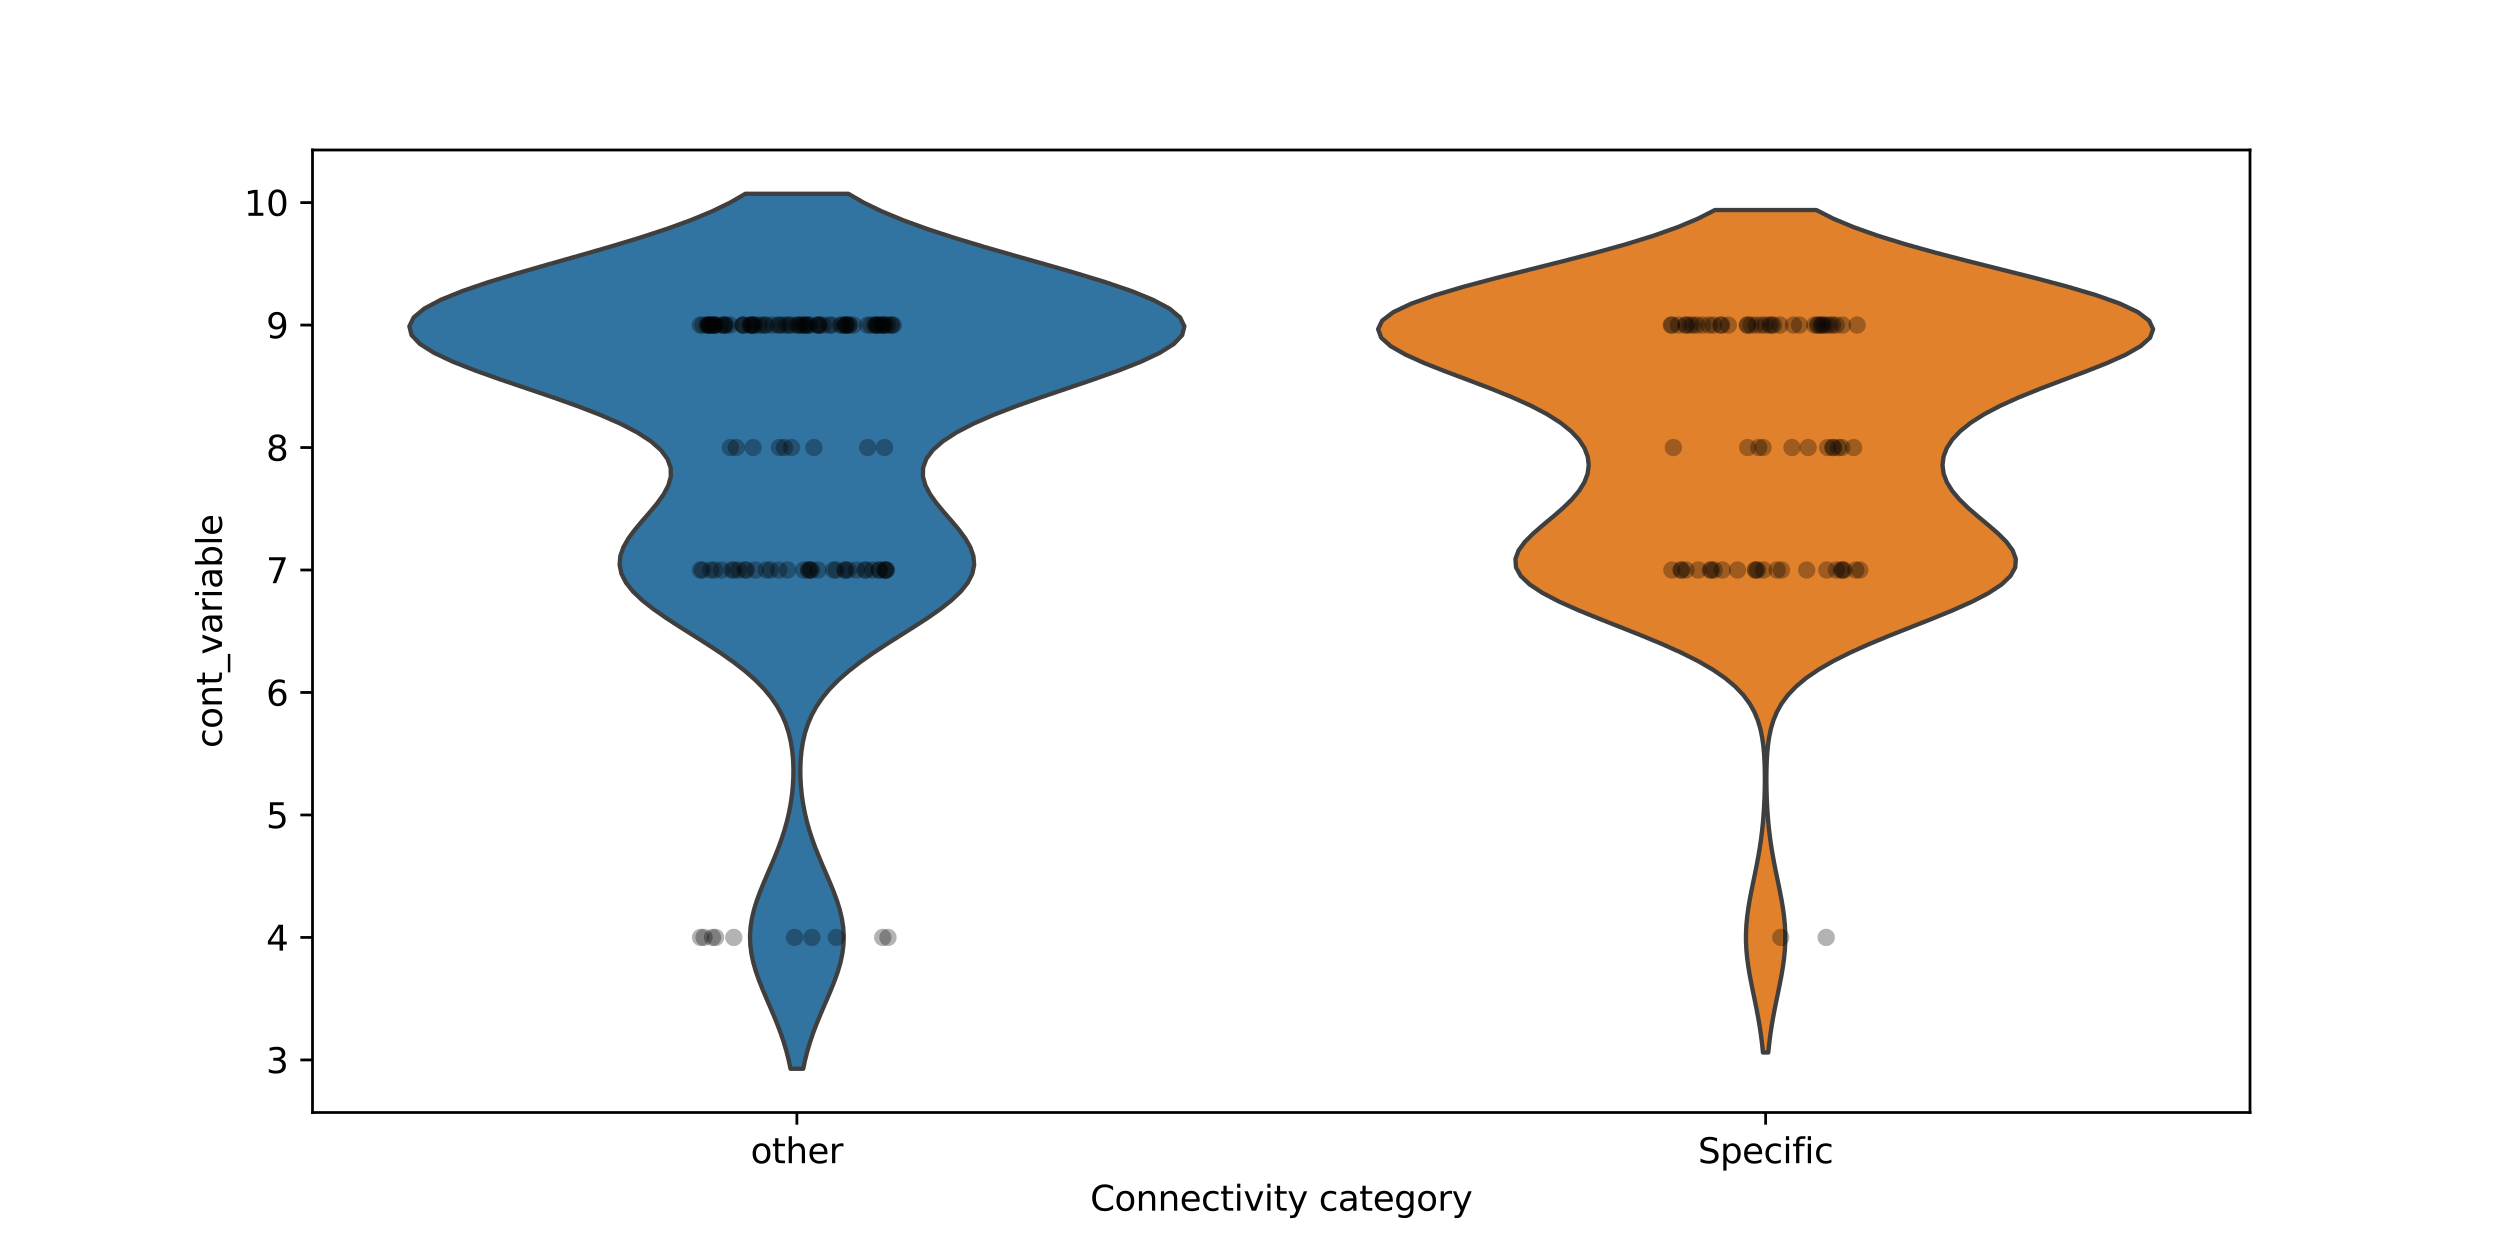 <?xml version="1.0" encoding="utf-8" standalone="no"?>
<!DOCTYPE svg PUBLIC "-//W3C//DTD SVG 1.1//EN"
  "http://www.w3.org/Graphics/SVG/1.1/DTD/svg11.dtd">
<svg xmlns:xlink="http://www.w3.org/1999/xlink" width="720pt" height="360pt" viewBox="0 0 720 360" xmlns="http://www.w3.org/2000/svg" version="1.1">
 <defs>
  <style type="text/css">*{stroke-linejoin: round; stroke-linecap: butt}</style>
 </defs>
 <g id="figure_1">
  <g id="patch_1">
   <path d="M 0 360 
L 720 360 
L 720 0 
L 0 0 
z
" style="fill: #ffffff"/>
  </g>
  <g id="axes_1">
   <g id="patch_2">
    <path d="M 90 320.4 
L 648 320.4 
L 648 43.2 
L 90 43.2 
z
" style="fill: #ffffff"/>
   </g>
   <g id="FillBetweenPolyCollection_1">
    <defs>
     <path id="mbe7d9c5229" d="M 231.327 -52.2 
L 227.673 -52.2 
L 227.13 -54.745 
L 226.481 -57.291 
L 225.723 -59.836 
L 224.86 -62.382 
L 223.902 -64.927 
L 222.867 -67.473 
L 221.783 -70.018 
L 220.682 -72.564 
L 219.606 -75.109 
L 218.597 -77.655 
L 217.701 -80.2 
L 216.961 -82.745 
L 216.414 -85.291 
L 216.088 -87.836 
L 216.001 -90.382 
L 216.158 -92.927 
L 216.549 -95.473 
L 217.155 -98.018 
L 217.943 -100.564 
L 218.876 -103.109 
L 219.908 -105.655 
L 220.996 -108.2 
L 222.095 -110.745 
L 223.166 -113.291 
L 224.179 -115.836 
L 225.106 -118.382 
L 225.932 -120.927 
L 226.646 -123.473 
L 227.243 -126.018 
L 227.723 -128.564 
L 228.088 -131.109 
L 228.34 -133.655 
L 228.48 -136.2 
L 228.503 -138.745 
L 228.4 -141.291 
L 228.157 -143.836 
L 227.751 -146.382 
L 227.154 -148.927 
L 226.33 -151.473 
L 225.24 -154.018 
L 223.845 -156.564 
L 222.105 -159.109 
L 219.99 -161.655 
L 217.481 -164.2 
L 214.576 -166.745 
L 211.297 -169.291 
L 207.69 -171.836 
L 203.83 -174.382 
L 199.818 -176.927 
L 195.782 -179.473 
L 191.863 -182.018 
L 188.212 -184.564 
L 184.979 -187.109 
L 182.297 -189.655 
L 180.274 -192.2 
L 178.981 -194.745 
L 178.446 -197.291 
L 178.652 -199.836 
L 179.534 -202.382 
L 180.985 -204.927 
L 182.864 -207.473 
L 185.002 -210.018 
L 187.218 -212.564 
L 189.324 -215.109 
L 191.136 -217.655 
L 192.48 -220.2 
L 193.197 -222.745 
L 193.151 -225.291 
L 192.229 -227.836 
L 190.344 -230.382 
L 187.445 -232.927 
L 183.519 -235.473 
L 178.596 -238.018 
L 172.761 -240.564 
L 166.156 -243.109 
L 158.981 -245.655 
L 151.496 -248.2 
L 144.008 -250.745 
L 136.859 -253.291 
L 130.408 -255.836 
L 125.005 -258.382 
L 120.963 -260.927 
L 118.537 -263.473 
L 117.9 -266.018 
L 119.127 -268.564 
L 122.189 -271.109 
L 126.959 -273.655 
L 133.217 -276.2 
L 140.674 -278.745 
L 148.995 -281.291 
L 157.827 -283.836 
L 166.821 -286.382 
L 175.662 -288.927 
L 184.08 -291.473 
L 191.867 -294.018 
L 198.876 -296.564 
L 205.025 -299.109 
L 210.29 -301.655 
L 214.693 -304.2 
L 244.307 -304.2 
L 244.307 -304.2 
L 248.71 -301.655 
L 253.975 -299.109 
L 260.124 -296.564 
L 267.133 -294.018 
L 274.92 -291.473 
L 283.338 -288.927 
L 292.179 -286.382 
L 301.173 -283.836 
L 310.005 -281.291 
L 318.326 -278.745 
L 325.783 -276.2 
L 332.041 -273.655 
L 336.811 -271.109 
L 339.873 -268.564 
L 341.1 -266.018 
L 340.463 -263.473 
L 338.037 -260.927 
L 333.995 -258.382 
L 328.592 -255.836 
L 322.141 -253.291 
L 314.992 -250.745 
L 307.504 -248.2 
L 300.019 -245.655 
L 292.844 -243.109 
L 286.239 -240.564 
L 280.404 -238.018 
L 275.481 -235.473 
L 271.555 -232.927 
L 268.656 -230.382 
L 266.771 -227.836 
L 265.849 -225.291 
L 265.803 -222.745 
L 266.52 -220.2 
L 267.864 -217.655 
L 269.676 -215.109 
L 271.782 -212.564 
L 273.998 -210.018 
L 276.136 -207.473 
L 278.015 -204.927 
L 279.466 -202.382 
L 280.348 -199.836 
L 280.554 -197.291 
L 280.019 -194.745 
L 278.726 -192.2 
L 276.703 -189.655 
L 274.021 -187.109 
L 270.788 -184.564 
L 267.137 -182.018 
L 263.218 -179.473 
L 259.182 -176.927 
L 255.17 -174.382 
L 251.31 -171.836 
L 247.703 -169.291 
L 244.424 -166.745 
L 241.519 -164.2 
L 239.01 -161.655 
L 236.895 -159.109 
L 235.155 -156.564 
L 233.76 -154.018 
L 232.67 -151.473 
L 231.846 -148.927 
L 231.249 -146.382 
L 230.843 -143.836 
L 230.6 -141.291 
L 230.497 -138.745 
L 230.52 -136.2 
L 230.66 -133.655 
L 230.912 -131.109 
L 231.277 -128.564 
L 231.757 -126.018 
L 232.354 -123.473 
L 233.068 -120.927 
L 233.894 -118.382 
L 234.821 -115.836 
L 235.834 -113.291 
L 236.905 -110.745 
L 238.004 -108.2 
L 239.092 -105.655 
L 240.124 -103.109 
L 241.057 -100.564 
L 241.845 -98.018 
L 242.451 -95.473 
L 242.842 -92.927 
L 242.999 -90.382 
L 242.912 -87.836 
L 242.586 -85.291 
L 242.039 -82.745 
L 241.299 -80.2 
L 240.403 -77.655 
L 239.394 -75.109 
L 238.318 -72.564 
L 237.217 -70.018 
L 236.133 -67.473 
L 235.098 -64.927 
L 234.14 -62.382 
L 233.277 -59.836 
L 232.519 -57.291 
L 231.87 -54.745 
L 231.327 -52.2 
z
" style="stroke: #3f3f3f; stroke-width: 1.25"/>
    </defs>
    <g clip-path="url(#p696c2c493a)">
     <use xlink:href="#mbe7d9c5229" x="0" y="360" style="fill: #3274a1; stroke: #3f3f3f; stroke-width: 1.25"/>
    </g>
   </g>
   <g id="FillBetweenPolyCollection_2">
    <defs>
     <path id="m4ac34709b9" d="M 509.268 -56.886 
L 507.732 -56.886 
L 507.479 -59.336 
L 507.172 -61.787 
L 506.81 -64.238 
L 506.396 -66.689 
L 505.936 -69.14 
L 505.445 -71.59 
L 504.937 -74.041 
L 504.436 -76.492 
L 503.964 -78.943 
L 503.547 -81.394 
L 503.208 -83.844 
L 502.969 -86.295 
L 502.845 -88.746 
L 502.842 -91.197 
L 502.963 -93.648 
L 503.198 -96.098 
L 503.532 -98.549 
L 503.947 -101 
L 504.417 -103.451 
L 504.918 -105.902 
L 505.426 -108.352 
L 505.918 -110.803 
L 506.379 -113.254 
L 506.795 -115.705 
L 507.158 -118.156 
L 507.466 -120.606 
L 507.719 -123.057 
L 507.92 -125.508 
L 508.073 -127.959 
L 508.182 -130.41 
L 508.25 -132.86 
L 508.279 -135.311 
L 508.265 -137.762 
L 508.2 -140.213 
L 508.069 -142.663 
L 507.851 -145.114 
L 507.511 -147.565 
L 507.007 -150.016 
L 506.284 -152.467 
L 505.275 -154.917 
L 503.905 -157.368 
L 502.092 -159.819 
L 499.756 -162.27 
L 496.826 -164.721 
L 493.248 -167.171 
L 489.004 -169.622 
L 484.114 -172.073 
L 478.649 -174.524 
L 472.74 -176.975 
L 466.569 -179.425 
L 460.368 -181.876 
L 454.4 -184.327 
L 448.939 -186.778 
L 444.246 -189.229 
L 440.538 -191.679 
L 437.971 -194.13 
L 436.612 -196.581 
L 436.442 -199.032 
L 437.35 -201.483 
L 439.149 -203.933 
L 441.599 -206.384 
L 444.431 -208.835 
L 447.38 -211.286 
L 450.207 -213.737 
L 452.719 -216.187 
L 454.777 -218.638 
L 456.294 -221.089 
L 457.226 -223.54 
L 457.555 -225.99 
L 457.271 -228.441 
L 456.357 -230.892 
L 454.782 -233.343 
L 452.496 -235.794 
L 449.444 -238.244 
L 445.585 -240.695 
L 440.914 -243.146 
L 435.486 -245.597 
L 429.437 -248.048 
L 422.996 -250.498 
L 416.478 -252.949 
L 410.272 -255.4 
L 404.807 -257.851 
L 400.514 -260.302 
L 397.778 -262.752 
L 396.9 -265.203 
L 398.057 -267.654 
L 401.284 -270.105 
L 406.471 -272.556 
L 413.371 -275.006 
L 421.633 -277.457 
L 430.834 -279.908 
L 440.525 -282.359 
L 450.271 -284.81 
L 459.684 -287.26 
L 468.453 -289.711 
L 476.353 -292.162 
L 483.25 -294.613 
L 489.094 -297.064 
L 493.908 -299.514 
L 523.092 -299.514 
L 523.092 -299.514 
L 527.906 -297.064 
L 533.75 -294.613 
L 540.647 -292.162 
L 548.547 -289.711 
L 557.316 -287.26 
L 566.729 -284.81 
L 576.475 -282.359 
L 586.166 -279.908 
L 595.367 -277.457 
L 603.629 -275.006 
L 610.529 -272.556 
L 615.716 -270.105 
L 618.943 -267.654 
L 620.1 -265.203 
L 619.222 -262.752 
L 616.486 -260.302 
L 612.193 -257.851 
L 606.728 -255.4 
L 600.522 -252.949 
L 594.004 -250.498 
L 587.563 -248.048 
L 581.514 -245.597 
L 576.086 -243.146 
L 571.415 -240.695 
L 567.556 -238.244 
L 564.504 -235.794 
L 562.218 -233.343 
L 560.643 -230.892 
L 559.729 -228.441 
L 559.445 -225.99 
L 559.774 -223.54 
L 560.706 -221.089 
L 562.223 -218.638 
L 564.281 -216.187 
L 566.793 -213.737 
L 569.62 -211.286 
L 572.569 -208.835 
L 575.401 -206.384 
L 577.851 -203.933 
L 579.65 -201.483 
L 580.558 -199.032 
L 580.388 -196.581 
L 579.029 -194.13 
L 576.462 -191.679 
L 572.754 -189.229 
L 568.061 -186.778 
L 562.6 -184.327 
L 556.632 -181.876 
L 550.431 -179.425 
L 544.26 -176.975 
L 538.351 -174.524 
L 532.886 -172.073 
L 527.996 -169.622 
L 523.752 -167.171 
L 520.174 -164.721 
L 517.244 -162.27 
L 514.908 -159.819 
L 513.095 -157.368 
L 511.725 -154.917 
L 510.716 -152.467 
L 509.993 -150.016 
L 509.489 -147.565 
L 509.149 -145.114 
L 508.931 -142.663 
L 508.8 -140.213 
L 508.735 -137.762 
L 508.721 -135.311 
L 508.75 -132.86 
L 508.818 -130.41 
L 508.927 -127.959 
L 509.08 -125.508 
L 509.281 -123.057 
L 509.534 -120.606 
L 509.842 -118.156 
L 510.205 -115.705 
L 510.621 -113.254 
L 511.082 -110.803 
L 511.574 -108.352 
L 512.082 -105.902 
L 512.583 -103.451 
L 513.053 -101 
L 513.468 -98.549 
L 513.802 -96.098 
L 514.037 -93.648 
L 514.158 -91.197 
L 514.155 -88.746 
L 514.031 -86.295 
L 513.792 -83.844 
L 513.453 -81.394 
L 513.036 -78.943 
L 512.564 -76.492 
L 512.063 -74.041 
L 511.555 -71.59 
L 511.064 -69.14 
L 510.604 -66.689 
L 510.19 -64.238 
L 509.828 -61.787 
L 509.521 -59.336 
L 509.268 -56.886 
z
" style="stroke: #3f3f3f; stroke-width: 1.25"/>
    </defs>
    <g clip-path="url(#p696c2c493a)">
     <use xlink:href="#m4ac34709b9" x="0" y="360" style="fill: #e1812c; stroke: #3f3f3f; stroke-width: 1.25"/>
    </g>
   </g>
   <g id="matplotlib.axis_1">
    <g id="xtick_1">
     <g id="line2d_1">
      <defs>
       <path id="m82f59443ce" d="M 0 0 
L 0 3.5 
" style="stroke: #000000; stroke-width: 0.8"/>
      </defs>
      <g>
       <use xlink:href="#m82f59443ce" x="229.5" y="320.4" style="stroke: #000000; stroke-width: 0.8"/>
      </g>
     </g>
     <g id="text_1">
      <!-- other -->
      <g transform="translate(216.18 334.998) scale(0.1 -0.1)">
       <defs>
        <path id="DejaVuSans-6f" d="M 1959 3097 
Q 1497 3097 1228 2736 
Q 959 2375 959 1747 
Q 959 1119 1226 758 
Q 1494 397 1959 397 
Q 2419 397 2687 759 
Q 2956 1122 2956 1747 
Q 2956 2369 2687 2733 
Q 2419 3097 1959 3097 
z
M 1959 3584 
Q 2709 3584 3137 3096 
Q 3566 2609 3566 1747 
Q 3566 888 3137 398 
Q 2709 -91 1959 -91 
Q 1206 -91 779 398 
Q 353 888 353 1747 
Q 353 2609 779 3096 
Q 1206 3584 1959 3584 
z
" transform="scale(0.016)"/>
        <path id="DejaVuSans-74" d="M 1172 4494 
L 1172 3500 
L 2356 3500 
L 2356 3053 
L 1172 3053 
L 1172 1153 
Q 1172 725 1289 603 
Q 1406 481 1766 481 
L 2356 481 
L 2356 0 
L 1766 0 
Q 1100 0 847 248 
Q 594 497 594 1153 
L 594 3053 
L 172 3053 
L 172 3500 
L 594 3500 
L 594 4494 
L 1172 4494 
z
" transform="scale(0.016)"/>
        <path id="DejaVuSans-68" d="M 3513 2113 
L 3513 0 
L 2938 0 
L 2938 2094 
Q 2938 2591 2744 2837 
Q 2550 3084 2163 3084 
Q 1697 3084 1428 2787 
Q 1159 2491 1159 1978 
L 1159 0 
L 581 0 
L 581 4863 
L 1159 4863 
L 1159 2956 
Q 1366 3272 1645 3428 
Q 1925 3584 2291 3584 
Q 2894 3584 3203 3211 
Q 3513 2838 3513 2113 
z
" transform="scale(0.016)"/>
        <path id="DejaVuSans-65" d="M 3597 1894 
L 3597 1613 
L 953 1613 
Q 991 1019 1311 708 
Q 1631 397 2203 397 
Q 2534 397 2845 478 
Q 3156 559 3463 722 
L 3463 178 
Q 3153 47 2828 -22 
Q 2503 -91 2169 -91 
Q 1331 -91 842 396 
Q 353 884 353 1716 
Q 353 2575 817 3079 
Q 1281 3584 2069 3584 
Q 2775 3584 3186 3129 
Q 3597 2675 3597 1894 
z
M 3022 2063 
Q 3016 2534 2758 2815 
Q 2500 3097 2075 3097 
Q 1594 3097 1305 2825 
Q 1016 2553 972 2059 
L 3022 2063 
z
" transform="scale(0.016)"/>
        <path id="DejaVuSans-72" d="M 2631 2963 
Q 2534 3019 2420 3045 
Q 2306 3072 2169 3072 
Q 1681 3072 1420 2755 
Q 1159 2438 1159 1844 
L 1159 0 
L 581 0 
L 581 3500 
L 1159 3500 
L 1159 2956 
Q 1341 3275 1631 3429 
Q 1922 3584 2338 3584 
Q 2397 3584 2469 3576 
Q 2541 3569 2628 3553 
L 2631 2963 
z
" transform="scale(0.016)"/>
       </defs>
       <use xlink:href="#DejaVuSans-6f"/>
       <use xlink:href="#DejaVuSans-74" transform="translate(61.182 0)"/>
       <use xlink:href="#DejaVuSans-68" transform="translate(100.391 0)"/>
       <use xlink:href="#DejaVuSans-65" transform="translate(163.77 0)"/>
       <use xlink:href="#DejaVuSans-72" transform="translate(225.293 0)"/>
      </g>
     </g>
    </g>
    <g id="xtick_2">
     <g id="line2d_2">
      <g>
       <use xlink:href="#m82f59443ce" x="508.5" y="320.4" style="stroke: #000000; stroke-width: 0.8"/>
      </g>
     </g>
     <g id="text_2">
      <!-- Specific -->
      <g transform="translate(489.038 334.998) scale(0.1 -0.1)">
       <defs>
        <path id="DejaVuSans-53" d="M 3425 4513 
L 3425 3897 
Q 3066 4069 2747 4153 
Q 2428 4238 2131 4238 
Q 1616 4238 1336 4038 
Q 1056 3838 1056 3469 
Q 1056 3159 1242 3001 
Q 1428 2844 1947 2747 
L 2328 2669 
Q 3034 2534 3370 2195 
Q 3706 1856 3706 1288 
Q 3706 609 3251 259 
Q 2797 -91 1919 -91 
Q 1588 -91 1214 -16 
Q 841 59 441 206 
L 441 856 
Q 825 641 1194 531 
Q 1563 422 1919 422 
Q 2459 422 2753 634 
Q 3047 847 3047 1241 
Q 3047 1584 2836 1778 
Q 2625 1972 2144 2069 
L 1759 2144 
Q 1053 2284 737 2584 
Q 422 2884 422 3419 
Q 422 4038 858 4394 
Q 1294 4750 2059 4750 
Q 2388 4750 2728 4690 
Q 3069 4631 3425 4513 
z
" transform="scale(0.016)"/>
        <path id="DejaVuSans-70" d="M 1159 525 
L 1159 -1331 
L 581 -1331 
L 581 3500 
L 1159 3500 
L 1159 2969 
Q 1341 3281 1617 3432 
Q 1894 3584 2278 3584 
Q 2916 3584 3314 3078 
Q 3713 2572 3713 1747 
Q 3713 922 3314 415 
Q 2916 -91 2278 -91 
Q 1894 -91 1617 61 
Q 1341 213 1159 525 
z
M 3116 1747 
Q 3116 2381 2855 2742 
Q 2594 3103 2138 3103 
Q 1681 3103 1420 2742 
Q 1159 2381 1159 1747 
Q 1159 1113 1420 752 
Q 1681 391 2138 391 
Q 2594 391 2855 752 
Q 3116 1113 3116 1747 
z
" transform="scale(0.016)"/>
        <path id="DejaVuSans-63" d="M 3122 3366 
L 3122 2828 
Q 2878 2963 2633 3030 
Q 2388 3097 2138 3097 
Q 1578 3097 1268 2742 
Q 959 2388 959 1747 
Q 959 1106 1268 751 
Q 1578 397 2138 397 
Q 2388 397 2633 464 
Q 2878 531 3122 666 
L 3122 134 
Q 2881 22 2623 -34 
Q 2366 -91 2075 -91 
Q 1284 -91 818 406 
Q 353 903 353 1747 
Q 353 2603 823 3093 
Q 1294 3584 2113 3584 
Q 2378 3584 2631 3529 
Q 2884 3475 3122 3366 
z
" transform="scale(0.016)"/>
        <path id="DejaVuSans-69" d="M 603 3500 
L 1178 3500 
L 1178 0 
L 603 0 
L 603 3500 
z
M 603 4863 
L 1178 4863 
L 1178 4134 
L 603 4134 
L 603 4863 
z
" transform="scale(0.016)"/>
        <path id="DejaVuSans-66" d="M 2375 4863 
L 2375 4384 
L 1825 4384 
Q 1516 4384 1395 4259 
Q 1275 4134 1275 3809 
L 1275 3500 
L 2222 3500 
L 2222 3053 
L 1275 3053 
L 1275 0 
L 697 0 
L 697 3053 
L 147 3053 
L 147 3500 
L 697 3500 
L 697 3744 
Q 697 4328 969 4595 
Q 1241 4863 1831 4863 
L 2375 4863 
z
" transform="scale(0.016)"/>
       </defs>
       <use xlink:href="#DejaVuSans-53"/>
       <use xlink:href="#DejaVuSans-70" transform="translate(63.477 0)"/>
       <use xlink:href="#DejaVuSans-65" transform="translate(126.953 0)"/>
       <use xlink:href="#DejaVuSans-63" transform="translate(188.477 0)"/>
       <use xlink:href="#DejaVuSans-69" transform="translate(243.457 0)"/>
       <use xlink:href="#DejaVuSans-66" transform="translate(271.24 0)"/>
       <use xlink:href="#DejaVuSans-69" transform="translate(306.445 0)"/>
       <use xlink:href="#DejaVuSans-63" transform="translate(334.229 0)"/>
      </g>
     </g>
    </g>
    <g id="text_3">
     <!-- Connectivity category -->
     <g transform="translate(313.981 348.677) scale(0.1 -0.1)">
      <defs>
       <path id="DejaVuSans-43" d="M 4122 4306 
L 4122 3641 
Q 3803 3938 3442 4084 
Q 3081 4231 2675 4231 
Q 1875 4231 1450 3742 
Q 1025 3253 1025 2328 
Q 1025 1406 1450 917 
Q 1875 428 2675 428 
Q 3081 428 3442 575 
Q 3803 722 4122 1019 
L 4122 359 
Q 3791 134 3420 21 
Q 3050 -91 2638 -91 
Q 1578 -91 968 557 
Q 359 1206 359 2328 
Q 359 3453 968 4101 
Q 1578 4750 2638 4750 
Q 3056 4750 3426 4639 
Q 3797 4528 4122 4306 
z
" transform="scale(0.016)"/>
       <path id="DejaVuSans-6e" d="M 3513 2113 
L 3513 0 
L 2938 0 
L 2938 2094 
Q 2938 2591 2744 2837 
Q 2550 3084 2163 3084 
Q 1697 3084 1428 2787 
Q 1159 2491 1159 1978 
L 1159 0 
L 581 0 
L 581 3500 
L 1159 3500 
L 1159 2956 
Q 1366 3272 1645 3428 
Q 1925 3584 2291 3584 
Q 2894 3584 3203 3211 
Q 3513 2838 3513 2113 
z
" transform="scale(0.016)"/>
       <path id="DejaVuSans-76" d="M 191 3500 
L 800 3500 
L 1894 563 
L 2988 3500 
L 3597 3500 
L 2284 0 
L 1503 0 
L 191 3500 
z
" transform="scale(0.016)"/>
       <path id="DejaVuSans-79" d="M 2059 -325 
Q 1816 -950 1584 -1140 
Q 1353 -1331 966 -1331 
L 506 -1331 
L 506 -850 
L 844 -850 
Q 1081 -850 1212 -737 
Q 1344 -625 1503 -206 
L 1606 56 
L 191 3500 
L 800 3500 
L 1894 763 
L 2988 3500 
L 3597 3500 
L 2059 -325 
z
" transform="scale(0.016)"/>
       <path id="DejaVuSans-20" transform="scale(0.016)"/>
       <path id="DejaVuSans-61" d="M 2194 1759 
Q 1497 1759 1228 1600 
Q 959 1441 959 1056 
Q 959 750 1161 570 
Q 1363 391 1709 391 
Q 2188 391 2477 730 
Q 2766 1069 2766 1631 
L 2766 1759 
L 2194 1759 
z
M 3341 1997 
L 3341 0 
L 2766 0 
L 2766 531 
Q 2569 213 2275 61 
Q 1981 -91 1556 -91 
Q 1019 -91 701 211 
Q 384 513 384 1019 
Q 384 1609 779 1909 
Q 1175 2209 1959 2209 
L 2766 2209 
L 2766 2266 
Q 2766 2663 2505 2880 
Q 2244 3097 1772 3097 
Q 1472 3097 1187 3025 
Q 903 2953 641 2809 
L 641 3341 
Q 956 3463 1253 3523 
Q 1550 3584 1831 3584 
Q 2591 3584 2966 3190 
Q 3341 2797 3341 1997 
z
" transform="scale(0.016)"/>
       <path id="DejaVuSans-67" d="M 2906 1791 
Q 2906 2416 2648 2759 
Q 2391 3103 1925 3103 
Q 1463 3103 1205 2759 
Q 947 2416 947 1791 
Q 947 1169 1205 825 
Q 1463 481 1925 481 
Q 2391 481 2648 825 
Q 2906 1169 2906 1791 
z
M 3481 434 
Q 3481 -459 3084 -895 
Q 2688 -1331 1869 -1331 
Q 1566 -1331 1297 -1286 
Q 1028 -1241 775 -1147 
L 775 -588 
Q 1028 -725 1275 -790 
Q 1522 -856 1778 -856 
Q 2344 -856 2625 -561 
Q 2906 -266 2906 331 
L 2906 616 
Q 2728 306 2450 153 
Q 2172 0 1784 0 
Q 1141 0 747 490 
Q 353 981 353 1791 
Q 353 2603 747 3093 
Q 1141 3584 1784 3584 
Q 2172 3584 2450 3431 
Q 2728 3278 2906 2969 
L 2906 3500 
L 3481 3500 
L 3481 434 
z
" transform="scale(0.016)"/>
      </defs>
      <use xlink:href="#DejaVuSans-43"/>
      <use xlink:href="#DejaVuSans-6f" transform="translate(69.824 0)"/>
      <use xlink:href="#DejaVuSans-6e" transform="translate(131.006 0)"/>
      <use xlink:href="#DejaVuSans-6e" transform="translate(194.385 0)"/>
      <use xlink:href="#DejaVuSans-65" transform="translate(257.764 0)"/>
      <use xlink:href="#DejaVuSans-63" transform="translate(319.287 0)"/>
      <use xlink:href="#DejaVuSans-74" transform="translate(374.268 0)"/>
      <use xlink:href="#DejaVuSans-69" transform="translate(413.477 0)"/>
      <use xlink:href="#DejaVuSans-76" transform="translate(441.26 0)"/>
      <use xlink:href="#DejaVuSans-69" transform="translate(500.439 0)"/>
      <use xlink:href="#DejaVuSans-74" transform="translate(528.223 0)"/>
      <use xlink:href="#DejaVuSans-79" transform="translate(567.432 0)"/>
      <use xlink:href="#DejaVuSans-20" transform="translate(626.611 0)"/>
      <use xlink:href="#DejaVuSans-63" transform="translate(658.398 0)"/>
      <use xlink:href="#DejaVuSans-61" transform="translate(713.379 0)"/>
      <use xlink:href="#DejaVuSans-74" transform="translate(774.658 0)"/>
      <use xlink:href="#DejaVuSans-65" transform="translate(813.867 0)"/>
      <use xlink:href="#DejaVuSans-67" transform="translate(875.391 0)"/>
      <use xlink:href="#DejaVuSans-6f" transform="translate(938.867 0)"/>
      <use xlink:href="#DejaVuSans-72" transform="translate(1000.049 0)"/>
      <use xlink:href="#DejaVuSans-79" transform="translate(1041.162 0)"/>
     </g>
    </g>
   </g>
   <g id="matplotlib.axis_2">
    <g id="ytick_1">
     <g id="line2d_3">
      <defs>
       <path id="mc97bb93abf" d="M 0 0 
L -3.5 0 
" style="stroke: #000000; stroke-width: 0.8"/>
      </defs>
      <g>
       <use xlink:href="#mc97bb93abf" x="90" y="305.255" style="stroke: #000000; stroke-width: 0.8"/>
      </g>
     </g>
     <g id="text_4">
      <!-- 3 -->
      <g transform="translate(76.638 309.055) scale(0.1 -0.1)">
       <defs>
        <path id="DejaVuSans-33" d="M 2597 2516 
Q 3050 2419 3304 2112 
Q 3559 1806 3559 1356 
Q 3559 666 3084 287 
Q 2609 -91 1734 -91 
Q 1441 -91 1130 -33 
Q 819 25 488 141 
L 488 750 
Q 750 597 1062 519 
Q 1375 441 1716 441 
Q 2309 441 2620 675 
Q 2931 909 2931 1356 
Q 2931 1769 2642 2001 
Q 2353 2234 1838 2234 
L 1294 2234 
L 1294 2753 
L 1863 2753 
Q 2328 2753 2575 2939 
Q 2822 3125 2822 3475 
Q 2822 3834 2567 4026 
Q 2313 4219 1838 4219 
Q 1578 4219 1281 4162 
Q 984 4106 628 3988 
L 628 4550 
Q 988 4650 1302 4700 
Q 1616 4750 1894 4750 
Q 2613 4750 3031 4423 
Q 3450 4097 3450 3541 
Q 3450 3153 3228 2886 
Q 3006 2619 2597 2516 
z
" transform="scale(0.016)"/>
       </defs>
       <use xlink:href="#DejaVuSans-33"/>
      </g>
     </g>
    </g>
    <g id="ytick_2">
     <g id="line2d_4">
      <g>
       <use xlink:href="#mc97bb93abf" x="90" y="269.982" style="stroke: #000000; stroke-width: 0.8"/>
      </g>
     </g>
     <g id="text_5">
      <!-- 4 -->
      <g transform="translate(76.638 273.782) scale(0.1 -0.1)">
       <defs>
        <path id="DejaVuSans-34" d="M 2419 4116 
L 825 1625 
L 2419 1625 
L 2419 4116 
z
M 2253 4666 
L 3047 4666 
L 3047 1625 
L 3713 1625 
L 3713 1100 
L 3047 1100 
L 3047 0 
L 2419 0 
L 2419 1100 
L 313 1100 
L 313 1709 
L 2253 4666 
z
" transform="scale(0.016)"/>
       </defs>
       <use xlink:href="#DejaVuSans-34"/>
      </g>
     </g>
    </g>
    <g id="ytick_3">
     <g id="line2d_5">
      <g>
       <use xlink:href="#mc97bb93abf" x="90" y="234.709" style="stroke: #000000; stroke-width: 0.8"/>
      </g>
     </g>
     <g id="text_6">
      <!-- 5 -->
      <g transform="translate(76.638 238.509) scale(0.1 -0.1)">
       <defs>
        <path id="DejaVuSans-35" d="M 691 4666 
L 3169 4666 
L 3169 4134 
L 1269 4134 
L 1269 2991 
Q 1406 3038 1543 3061 
Q 1681 3084 1819 3084 
Q 2600 3084 3056 2656 
Q 3513 2228 3513 1497 
Q 3513 744 3044 326 
Q 2575 -91 1722 -91 
Q 1428 -91 1123 -41 
Q 819 9 494 109 
L 494 744 
Q 775 591 1075 516 
Q 1375 441 1709 441 
Q 2250 441 2565 725 
Q 2881 1009 2881 1497 
Q 2881 1984 2565 2268 
Q 2250 2553 1709 2553 
Q 1456 2553 1204 2497 
Q 953 2441 691 2322 
L 691 4666 
z
" transform="scale(0.016)"/>
       </defs>
       <use xlink:href="#DejaVuSans-35"/>
      </g>
     </g>
    </g>
    <g id="ytick_4">
     <g id="line2d_6">
      <g>
       <use xlink:href="#mc97bb93abf" x="90" y="199.436" style="stroke: #000000; stroke-width: 0.8"/>
      </g>
     </g>
     <g id="text_7">
      <!-- 6 -->
      <g transform="translate(76.638 203.236) scale(0.1 -0.1)">
       <defs>
        <path id="DejaVuSans-36" d="M 2113 2584 
Q 1688 2584 1439 2293 
Q 1191 2003 1191 1497 
Q 1191 994 1439 701 
Q 1688 409 2113 409 
Q 2538 409 2786 701 
Q 3034 994 3034 1497 
Q 3034 2003 2786 2293 
Q 2538 2584 2113 2584 
z
M 3366 4563 
L 3366 3988 
Q 3128 4100 2886 4159 
Q 2644 4219 2406 4219 
Q 1781 4219 1451 3797 
Q 1122 3375 1075 2522 
Q 1259 2794 1537 2939 
Q 1816 3084 2150 3084 
Q 2853 3084 3261 2657 
Q 3669 2231 3669 1497 
Q 3669 778 3244 343 
Q 2819 -91 2113 -91 
Q 1303 -91 875 529 
Q 447 1150 447 2328 
Q 447 3434 972 4092 
Q 1497 4750 2381 4750 
Q 2619 4750 2861 4703 
Q 3103 4656 3366 4563 
z
" transform="scale(0.016)"/>
       </defs>
       <use xlink:href="#DejaVuSans-36"/>
      </g>
     </g>
    </g>
    <g id="ytick_5">
     <g id="line2d_7">
      <g>
       <use xlink:href="#mc97bb93abf" x="90" y="164.164" style="stroke: #000000; stroke-width: 0.8"/>
      </g>
     </g>
     <g id="text_8">
      <!-- 7 -->
      <g transform="translate(76.638 167.963) scale(0.1 -0.1)">
       <defs>
        <path id="DejaVuSans-37" d="M 525 4666 
L 3525 4666 
L 3525 4397 
L 1831 0 
L 1172 0 
L 2766 4134 
L 525 4134 
L 525 4666 
z
" transform="scale(0.016)"/>
       </defs>
       <use xlink:href="#DejaVuSans-37"/>
      </g>
     </g>
    </g>
    <g id="ytick_6">
     <g id="line2d_8">
      <g>
       <use xlink:href="#mc97bb93abf" x="90" y="128.891" style="stroke: #000000; stroke-width: 0.8"/>
      </g>
     </g>
     <g id="text_9">
      <!-- 8 -->
      <g transform="translate(76.638 132.69) scale(0.1 -0.1)">
       <defs>
        <path id="DejaVuSans-38" d="M 2034 2216 
Q 1584 2216 1326 1975 
Q 1069 1734 1069 1313 
Q 1069 891 1326 650 
Q 1584 409 2034 409 
Q 2484 409 2743 651 
Q 3003 894 3003 1313 
Q 3003 1734 2745 1975 
Q 2488 2216 2034 2216 
z
M 1403 2484 
Q 997 2584 770 2862 
Q 544 3141 544 3541 
Q 544 4100 942 4425 
Q 1341 4750 2034 4750 
Q 2731 4750 3128 4425 
Q 3525 4100 3525 3541 
Q 3525 3141 3298 2862 
Q 3072 2584 2669 2484 
Q 3125 2378 3379 2068 
Q 3634 1759 3634 1313 
Q 3634 634 3220 271 
Q 2806 -91 2034 -91 
Q 1263 -91 848 271 
Q 434 634 434 1313 
Q 434 1759 690 2068 
Q 947 2378 1403 2484 
z
M 1172 3481 
Q 1172 3119 1398 2916 
Q 1625 2713 2034 2713 
Q 2441 2713 2670 2916 
Q 2900 3119 2900 3481 
Q 2900 3844 2670 4047 
Q 2441 4250 2034 4250 
Q 1625 4250 1398 4047 
Q 1172 3844 1172 3481 
z
" transform="scale(0.016)"/>
       </defs>
       <use xlink:href="#DejaVuSans-38"/>
      </g>
     </g>
    </g>
    <g id="ytick_7">
     <g id="line2d_9">
      <g>
       <use xlink:href="#mc97bb93abf" x="90" y="93.618" style="stroke: #000000; stroke-width: 0.8"/>
      </g>
     </g>
     <g id="text_10">
      <!-- 9 -->
      <g transform="translate(76.638 97.417) scale(0.1 -0.1)">
       <defs>
        <path id="DejaVuSans-39" d="M 703 97 
L 703 672 
Q 941 559 1184 500 
Q 1428 441 1663 441 
Q 2288 441 2617 861 
Q 2947 1281 2994 2138 
Q 2813 1869 2534 1725 
Q 2256 1581 1919 1581 
Q 1219 1581 811 2004 
Q 403 2428 403 3163 
Q 403 3881 828 4315 
Q 1253 4750 1959 4750 
Q 2769 4750 3195 4129 
Q 3622 3509 3622 2328 
Q 3622 1225 3098 567 
Q 2575 -91 1691 -91 
Q 1453 -91 1209 -44 
Q 966 3 703 97 
z
M 1959 2075 
Q 2384 2075 2632 2365 
Q 2881 2656 2881 3163 
Q 2881 3666 2632 3958 
Q 2384 4250 1959 4250 
Q 1534 4250 1286 3958 
Q 1038 3666 1038 3163 
Q 1038 2656 1286 2365 
Q 1534 2075 1959 2075 
z
" transform="scale(0.016)"/>
       </defs>
       <use xlink:href="#DejaVuSans-39"/>
      </g>
     </g>
    </g>
    <g id="ytick_8">
     <g id="line2d_10">
      <g>
       <use xlink:href="#mc97bb93abf" x="90" y="58.345" style="stroke: #000000; stroke-width: 0.8"/>
      </g>
     </g>
     <g id="text_11">
      <!-- 10 -->
      <g transform="translate(70.275 62.144) scale(0.1 -0.1)">
       <defs>
        <path id="DejaVuSans-31" d="M 794 531 
L 1825 531 
L 1825 4091 
L 703 3866 
L 703 4441 
L 1819 4666 
L 2450 4666 
L 2450 531 
L 3481 531 
L 3481 0 
L 794 0 
L 794 531 
z
" transform="scale(0.016)"/>
        <path id="DejaVuSans-30" d="M 2034 4250 
Q 1547 4250 1301 3770 
Q 1056 3291 1056 2328 
Q 1056 1369 1301 889 
Q 1547 409 2034 409 
Q 2525 409 2770 889 
Q 3016 1369 3016 2328 
Q 3016 3291 2770 3770 
Q 2525 4250 2034 4250 
z
M 2034 4750 
Q 2819 4750 3233 4129 
Q 3647 3509 3647 2328 
Q 3647 1150 3233 529 
Q 2819 -91 2034 -91 
Q 1250 -91 836 529 
Q 422 1150 422 2328 
Q 422 3509 836 4129 
Q 1250 4750 2034 4750 
z
" transform="scale(0.016)"/>
       </defs>
       <use xlink:href="#DejaVuSans-31"/>
       <use xlink:href="#DejaVuSans-30" transform="translate(63.623 0)"/>
      </g>
     </g>
    </g>
    <g id="text_12">
     <!-- cont_variable -->
     <g transform="translate(63.917 215.409) rotate(-90) scale(0.1 -0.1)">
      <defs>
       <path id="DejaVuSans-5f" d="M 3263 -1063 
L 3263 -1509 
L -63 -1509 
L -63 -1063 
L 3263 -1063 
z
" transform="scale(0.016)"/>
       <path id="DejaVuSans-62" d="M 3116 1747 
Q 3116 2381 2855 2742 
Q 2594 3103 2138 3103 
Q 1681 3103 1420 2742 
Q 1159 2381 1159 1747 
Q 1159 1113 1420 752 
Q 1681 391 2138 391 
Q 2594 391 2855 752 
Q 3116 1113 3116 1747 
z
M 1159 2969 
Q 1341 3281 1617 3432 
Q 1894 3584 2278 3584 
Q 2916 3584 3314 3078 
Q 3713 2572 3713 1747 
Q 3713 922 3314 415 
Q 2916 -91 2278 -91 
Q 1894 -91 1617 61 
Q 1341 213 1159 525 
L 1159 0 
L 581 0 
L 581 4863 
L 1159 4863 
L 1159 2969 
z
" transform="scale(0.016)"/>
       <path id="DejaVuSans-6c" d="M 603 4863 
L 1178 4863 
L 1178 0 
L 603 0 
L 603 4863 
z
" transform="scale(0.016)"/>
      </defs>
      <use xlink:href="#DejaVuSans-63"/>
      <use xlink:href="#DejaVuSans-6f" transform="translate(54.98 0)"/>
      <use xlink:href="#DejaVuSans-6e" transform="translate(116.162 0)"/>
      <use xlink:href="#DejaVuSans-74" transform="translate(179.541 0)"/>
      <use xlink:href="#DejaVuSans-5f" transform="translate(218.75 0)"/>
      <use xlink:href="#DejaVuSans-76" transform="translate(268.75 0)"/>
      <use xlink:href="#DejaVuSans-61" transform="translate(327.93 0)"/>
      <use xlink:href="#DejaVuSans-72" transform="translate(389.209 0)"/>
      <use xlink:href="#DejaVuSans-69" transform="translate(430.322 0)"/>
      <use xlink:href="#DejaVuSans-61" transform="translate(458.105 0)"/>
      <use xlink:href="#DejaVuSans-62" transform="translate(519.385 0)"/>
      <use xlink:href="#DejaVuSans-6c" transform="translate(582.861 0)"/>
      <use xlink:href="#DejaVuSans-65" transform="translate(610.645 0)"/>
     </g>
    </g>
   </g>
   <g id="patch_3">
    <path d="M 90 320.4 
L 90 43.2 
" style="fill: none; stroke: #000000; stroke-width: 0.8; stroke-linejoin: miter; stroke-linecap: square"/>
   </g>
   <g id="patch_4">
    <path d="M 648 320.4 
L 648 43.2 
" style="fill: none; stroke: #000000; stroke-width: 0.8; stroke-linejoin: miter; stroke-linecap: square"/>
   </g>
   <g id="patch_5">
    <path d="M 90 320.4 
L 648 320.4 
" style="fill: none; stroke: #000000; stroke-width: 0.8; stroke-linejoin: miter; stroke-linecap: square"/>
   </g>
   <g id="patch_6">
    <path d="M 90 43.2 
L 648 43.2 
" style="fill: none; stroke: #000000; stroke-width: 0.8; stroke-linejoin: miter; stroke-linecap: square"/>
   </g>
   <g id="PathCollection_1">
    <defs>
     <path id="m32fea8e171" d="M 0 2.5 
C 0.663 2.5 1.299 2.237 1.768 1.768 
C 2.237 1.299 2.5 0.663 2.5 0 
C 2.5 -0.663 2.237 -1.299 1.768 -1.768 
C 1.299 -2.237 0.663 -2.5 0 -2.5 
C -0.663 -2.5 -1.299 -2.237 -1.768 -1.768 
C -2.237 -1.299 -2.5 -0.663 -2.5 0 
C -2.5 0.663 -2.237 1.299 -1.768 1.768 
C -1.299 2.237 -0.663 2.5 0 2.5 
z
"/>
    </defs>
    <g clip-path="url(#p696c2c493a)">
     <use xlink:href="#m32fea8e171" x="216.903" y="128.891" style="fill-opacity: 0.3"/>
     <use xlink:href="#m32fea8e171" x="227.973" y="128.891" style="fill-opacity: 0.3"/>
     <use xlink:href="#m32fea8e171" x="254.744" y="128.891" style="fill-opacity: 0.3"/>
     <use xlink:href="#m32fea8e171" x="210.352" y="128.891" style="fill-opacity: 0.3"/>
     <use xlink:href="#m32fea8e171" x="249.88" y="128.891" style="fill-opacity: 0.3"/>
     <use xlink:href="#m32fea8e171" x="234.407" y="128.891" style="fill-opacity: 0.3"/>
     <use xlink:href="#m32fea8e171" x="224.482" y="128.891" style="fill-opacity: 0.3"/>
     <use xlink:href="#m32fea8e171" x="233.836" y="269.982" style="fill-opacity: 0.3"/>
     <use xlink:href="#m32fea8e171" x="255.737" y="269.982" style="fill-opacity: 0.3"/>
     <use xlink:href="#m32fea8e171" x="211.326" y="269.982" style="fill-opacity: 0.3"/>
     <use xlink:href="#m32fea8e171" x="201.751" y="269.982" style="fill-opacity: 0.3"/>
     <use xlink:href="#m32fea8e171" x="254.225" y="269.982" style="fill-opacity: 0.3"/>
     <use xlink:href="#m32fea8e171" x="202.764" y="269.982" style="fill-opacity: 0.3"/>
     <use xlink:href="#m32fea8e171" x="205.217" y="269.982" style="fill-opacity: 0.3"/>
     <use xlink:href="#m32fea8e171" x="228.823" y="269.982" style="fill-opacity: 0.3"/>
     <use xlink:href="#m32fea8e171" x="206.093" y="269.982" style="fill-opacity: 0.3"/>
     <use xlink:href="#m32fea8e171" x="240.878" y="269.982" style="fill-opacity: 0.3"/>
     <use xlink:href="#m32fea8e171" x="212.046" y="128.891" style="fill-opacity: 0.3"/>
     <use xlink:href="#m32fea8e171" x="225.917" y="128.891" style="fill-opacity: 0.3"/>
     <use xlink:href="#m32fea8e171" x="232.316" y="93.618" style="fill-opacity: 0.3"/>
     <use xlink:href="#m32fea8e171" x="216.509" y="93.618" style="fill-opacity: 0.3"/>
     <use xlink:href="#m32fea8e171" x="205.894" y="93.618" style="fill-opacity: 0.3"/>
     <use xlink:href="#m32fea8e171" x="213.987" y="93.618" style="fill-opacity: 0.3"/>
     <use xlink:href="#m32fea8e171" x="224.368" y="93.618" style="fill-opacity: 0.3"/>
     <use xlink:href="#m32fea8e171" x="220.379" y="93.618" style="fill-opacity: 0.3"/>
     <use xlink:href="#m32fea8e171" x="254.578" y="93.618" style="fill-opacity: 0.3"/>
     <use xlink:href="#m32fea8e171" x="243.409" y="93.618" style="fill-opacity: 0.3"/>
     <use xlink:href="#m32fea8e171" x="243.929" y="93.618" style="fill-opacity: 0.3"/>
     <use xlink:href="#m32fea8e171" x="227.246" y="93.618" style="fill-opacity: 0.3"/>
     <use xlink:href="#m32fea8e171" x="256.542" y="93.618" style="fill-opacity: 0.3"/>
     <use xlink:href="#m32fea8e171" x="235.549" y="93.618" style="fill-opacity: 0.3"/>
     <use xlink:href="#m32fea8e171" x="202.43" y="93.618" style="fill-opacity: 0.3"/>
     <use xlink:href="#m32fea8e171" x="214.009" y="93.618" style="fill-opacity: 0.3"/>
     <use xlink:href="#m32fea8e171" x="209.19" y="93.618" style="fill-opacity: 0.3"/>
     <use xlink:href="#m32fea8e171" x="214.049" y="93.618" style="fill-opacity: 0.3"/>
     <use xlink:href="#m32fea8e171" x="216.481" y="93.618" style="fill-opacity: 0.3"/>
     <use xlink:href="#m32fea8e171" x="252.807" y="93.618" style="fill-opacity: 0.3"/>
     <use xlink:href="#m32fea8e171" x="205.417" y="93.618" style="fill-opacity: 0.3"/>
     <use xlink:href="#m32fea8e171" x="257.281" y="93.618" style="fill-opacity: 0.3"/>
     <use xlink:href="#m32fea8e171" x="245.79" y="93.618" style="fill-opacity: 0.3"/>
     <use xlink:href="#m32fea8e171" x="251.927" y="93.618" style="fill-opacity: 0.3"/>
     <use xlink:href="#m32fea8e171" x="250.782" y="93.618" style="fill-opacity: 0.3"/>
     <use xlink:href="#m32fea8e171" x="229.98" y="93.618" style="fill-opacity: 0.3"/>
     <use xlink:href="#m32fea8e171" x="253.821" y="93.618" style="fill-opacity: 0.3"/>
     <use xlink:href="#m32fea8e171" x="231.34" y="93.618" style="fill-opacity: 0.3"/>
     <use xlink:href="#m32fea8e171" x="244.569" y="93.618" style="fill-opacity: 0.3"/>
     <use xlink:href="#m32fea8e171" x="243.692" y="93.618" style="fill-opacity: 0.3"/>
     <use xlink:href="#m32fea8e171" x="205.621" y="93.618" style="fill-opacity: 0.3"/>
     <use xlink:href="#m32fea8e171" x="235.833" y="93.618" style="fill-opacity: 0.3"/>
     <use xlink:href="#m32fea8e171" x="208.524" y="93.618" style="fill-opacity: 0.3"/>
     <use xlink:href="#m32fea8e171" x="204.211" y="93.618" style="fill-opacity: 0.3"/>
     <use xlink:href="#m32fea8e171" x="218.504" y="93.618" style="fill-opacity: 0.3"/>
     <use xlink:href="#m32fea8e171" x="226.501" y="93.618" style="fill-opacity: 0.3"/>
     <use xlink:href="#m32fea8e171" x="238.844" y="93.618" style="fill-opacity: 0.3"/>
     <use xlink:href="#m32fea8e171" x="210.306" y="93.618" style="fill-opacity: 0.3"/>
     <use xlink:href="#m32fea8e171" x="230.794" y="93.618" style="fill-opacity: 0.3"/>
     <use xlink:href="#m32fea8e171" x="204.279" y="93.618" style="fill-opacity: 0.3"/>
     <use xlink:href="#m32fea8e171" x="207.521" y="93.618" style="fill-opacity: 0.3"/>
     <use xlink:href="#m32fea8e171" x="204.522" y="93.618" style="fill-opacity: 0.3"/>
     <use xlink:href="#m32fea8e171" x="242.508" y="93.618" style="fill-opacity: 0.3"/>
     <use xlink:href="#m32fea8e171" x="222.517" y="93.618" style="fill-opacity: 0.3"/>
     <use xlink:href="#m32fea8e171" x="217.182" y="93.618" style="fill-opacity: 0.3"/>
     <use xlink:href="#m32fea8e171" x="235.44" y="93.618" style="fill-opacity: 0.3"/>
     <use xlink:href="#m32fea8e171" x="252.249" y="93.618" style="fill-opacity: 0.3"/>
     <use xlink:href="#m32fea8e171" x="244.539" y="93.618" style="fill-opacity: 0.3"/>
     <use xlink:href="#m32fea8e171" x="201.678" y="93.618" style="fill-opacity: 0.3"/>
     <use xlink:href="#m32fea8e171" x="205.579" y="93.618" style="fill-opacity: 0.3"/>
     <use xlink:href="#m32fea8e171" x="242.112" y="93.618" style="fill-opacity: 0.3"/>
     <use xlink:href="#m32fea8e171" x="204.22" y="93.618" style="fill-opacity: 0.3"/>
     <use xlink:href="#m32fea8e171" x="232.754" y="93.618" style="fill-opacity: 0.3"/>
     <use xlink:href="#m32fea8e171" x="219.496" y="93.618" style="fill-opacity: 0.3"/>
     <use xlink:href="#m32fea8e171" x="208.573" y="93.618" style="fill-opacity: 0.3"/>
     <use xlink:href="#m32fea8e171" x="243.42" y="93.618" style="fill-opacity: 0.3"/>
     <use xlink:href="#m32fea8e171" x="236.033" y="93.618" style="fill-opacity: 0.3"/>
     <use xlink:href="#m32fea8e171" x="232.007" y="93.618" style="fill-opacity: 0.3"/>
     <use xlink:href="#m32fea8e171" x="255.022" y="93.618" style="fill-opacity: 0.3"/>
     <use xlink:href="#m32fea8e171" x="254.436" y="93.618" style="fill-opacity: 0.3"/>
     <use xlink:href="#m32fea8e171" x="252.786" y="93.618" style="fill-opacity: 0.3"/>
     <use xlink:href="#m32fea8e171" x="208.584" y="93.618" style="fill-opacity: 0.3"/>
     <use xlink:href="#m32fea8e171" x="256.878" y="93.618" style="fill-opacity: 0.3"/>
     <use xlink:href="#m32fea8e171" x="229.329" y="93.618" style="fill-opacity: 0.3"/>
     <use xlink:href="#m32fea8e171" x="233.253" y="93.618" style="fill-opacity: 0.3"/>
     <use xlink:href="#m32fea8e171" x="225.373" y="93.618" style="fill-opacity: 0.3"/>
     <use xlink:href="#m32fea8e171" x="205.78" y="93.618" style="fill-opacity: 0.3"/>
     <use xlink:href="#m32fea8e171" x="237.066" y="93.618" style="fill-opacity: 0.3"/>
     <use xlink:href="#m32fea8e171" x="230" y="93.618" style="fill-opacity: 0.3"/>
     <use xlink:href="#m32fea8e171" x="249.844" y="93.618" style="fill-opacity: 0.3"/>
     <use xlink:href="#m32fea8e171" x="220.671" y="93.618" style="fill-opacity: 0.3"/>
     <use xlink:href="#m32fea8e171" x="255.604" y="93.618" style="fill-opacity: 0.3"/>
     <use xlink:href="#m32fea8e171" x="215.979" y="93.618" style="fill-opacity: 0.3"/>
     <use xlink:href="#m32fea8e171" x="227.654" y="93.618" style="fill-opacity: 0.3"/>
     <use xlink:href="#m32fea8e171" x="253.955" y="93.618" style="fill-opacity: 0.3"/>
     <use xlink:href="#m32fea8e171" x="216.246" y="93.618" style="fill-opacity: 0.3"/>
     <use xlink:href="#m32fea8e171" x="231.7" y="93.618" style="fill-opacity: 0.3"/>
     <use xlink:href="#m32fea8e171" x="224.247" y="93.618" style="fill-opacity: 0.3"/>
     <use xlink:href="#m32fea8e171" x="252.425" y="93.618" style="fill-opacity: 0.3"/>
     <use xlink:href="#m32fea8e171" x="203.691" y="93.618" style="fill-opacity: 0.3"/>
     <use xlink:href="#m32fea8e171" x="217.208" y="93.618" style="fill-opacity: 0.3"/>
     <use xlink:href="#m32fea8e171" x="239.565" y="93.618" style="fill-opacity: 0.3"/>
     <use xlink:href="#m32fea8e171" x="203.793" y="93.618" style="fill-opacity: 0.3"/>
     <use xlink:href="#m32fea8e171" x="201.7" y="164.164" style="fill-opacity: 0.3"/>
     <use xlink:href="#m32fea8e171" x="217.551" y="164.164" style="fill-opacity: 0.3"/>
     <use xlink:href="#m32fea8e171" x="226.813" y="164.164" style="fill-opacity: 0.3"/>
     <use xlink:href="#m32fea8e171" x="251.307" y="164.164" style="fill-opacity: 0.3"/>
     <use xlink:href="#m32fea8e171" x="232.926" y="164.164" style="fill-opacity: 0.3"/>
     <use xlink:href="#m32fea8e171" x="232.873" y="164.164" style="fill-opacity: 0.3"/>
     <use xlink:href="#m32fea8e171" x="240.792" y="164.164" style="fill-opacity: 0.3"/>
     <use xlink:href="#m32fea8e171" x="215" y="164.164" style="fill-opacity: 0.3"/>
     <use xlink:href="#m32fea8e171" x="253.206" y="164.164" style="fill-opacity: 0.3"/>
     <use xlink:href="#m32fea8e171" x="231.467" y="164.164" style="fill-opacity: 0.3"/>
     <use xlink:href="#m32fea8e171" x="210.776" y="164.164" style="fill-opacity: 0.3"/>
     <use xlink:href="#m32fea8e171" x="240.081" y="164.164" style="fill-opacity: 0.3"/>
     <use xlink:href="#m32fea8e171" x="205.793" y="164.164" style="fill-opacity: 0.3"/>
     <use xlink:href="#m32fea8e171" x="249.1" y="164.164" style="fill-opacity: 0.3"/>
     <use xlink:href="#m32fea8e171" x="204.713" y="164.164" style="fill-opacity: 0.3"/>
     <use xlink:href="#m32fea8e171" x="235.611" y="164.164" style="fill-opacity: 0.3"/>
     <use xlink:href="#m32fea8e171" x="246.666" y="164.164" style="fill-opacity: 0.3"/>
     <use xlink:href="#m32fea8e171" x="254.685" y="164.164" style="fill-opacity: 0.3"/>
     <use xlink:href="#m32fea8e171" x="224.279" y="164.164" style="fill-opacity: 0.3"/>
     <use xlink:href="#m32fea8e171" x="253.224" y="164.164" style="fill-opacity: 0.3"/>
     <use xlink:href="#m32fea8e171" x="233.372" y="164.164" style="fill-opacity: 0.3"/>
     <use xlink:href="#m32fea8e171" x="244.289" y="164.164" style="fill-opacity: 0.3"/>
     <use xlink:href="#m32fea8e171" x="255.102" y="164.164" style="fill-opacity: 0.3"/>
     <use xlink:href="#m32fea8e171" x="207.845" y="164.164" style="fill-opacity: 0.3"/>
     <use xlink:href="#m32fea8e171" x="233.735" y="164.164" style="fill-opacity: 0.3"/>
     <use xlink:href="#m32fea8e171" x="221.867" y="164.164" style="fill-opacity: 0.3"/>
     <use xlink:href="#m32fea8e171" x="211.384" y="164.164" style="fill-opacity: 0.3"/>
     <use xlink:href="#m32fea8e171" x="249.413" y="164.164" style="fill-opacity: 0.3"/>
     <use xlink:href="#m32fea8e171" x="243.444" y="164.164" style="fill-opacity: 0.3"/>
     <use xlink:href="#m32fea8e171" x="243.346" y="164.164" style="fill-opacity: 0.3"/>
     <use xlink:href="#m32fea8e171" x="255.307" y="164.164" style="fill-opacity: 0.3"/>
     <use xlink:href="#m32fea8e171" x="212.708" y="164.164" style="fill-opacity: 0.3"/>
     <use xlink:href="#m32fea8e171" x="255.112" y="164.164" style="fill-opacity: 0.3"/>
     <use xlink:href="#m32fea8e171" x="220.698" y="164.164" style="fill-opacity: 0.3"/>
     <use xlink:href="#m32fea8e171" x="214.547" y="164.164" style="fill-opacity: 0.3"/>
     <use xlink:href="#m32fea8e171" x="202.321" y="164.164" style="fill-opacity: 0.3"/>
    </g>
   </g>
   <g id="PathCollection_2">
    <g clip-path="url(#p696c2c493a)">
     <use xlink:href="#m32fea8e171" x="503.338" y="128.891" style="fill-opacity: 0.3"/>
     <use xlink:href="#m32fea8e171" x="520.746" y="128.891" style="fill-opacity: 0.3"/>
     <use xlink:href="#m32fea8e171" x="533.853" y="128.891" style="fill-opacity: 0.3"/>
     <use xlink:href="#m32fea8e171" x="481.933" y="128.891" style="fill-opacity: 0.3"/>
     <use xlink:href="#m32fea8e171" x="528.034" y="128.891" style="fill-opacity: 0.3"/>
     <use xlink:href="#m32fea8e171" x="530.433" y="128.891" style="fill-opacity: 0.3"/>
     <use xlink:href="#m32fea8e171" x="526.359" y="128.891" style="fill-opacity: 0.3"/>
     <use xlink:href="#m32fea8e171" x="529.521" y="128.891" style="fill-opacity: 0.3"/>
     <use xlink:href="#m32fea8e171" x="527.826" y="128.891" style="fill-opacity: 0.3"/>
     <use xlink:href="#m32fea8e171" x="512.867" y="269.982" style="fill-opacity: 0.3"/>
     <use xlink:href="#m32fea8e171" x="525.946" y="269.982" style="fill-opacity: 0.3"/>
     <use xlink:href="#m32fea8e171" x="507.76" y="128.891" style="fill-opacity: 0.3"/>
     <use xlink:href="#m32fea8e171" x="506.504" y="128.891" style="fill-opacity: 0.3"/>
     <use xlink:href="#m32fea8e171" x="516.095" y="128.891" style="fill-opacity: 0.3"/>
     <use xlink:href="#m32fea8e171" x="530.663" y="93.618" style="fill-opacity: 0.3"/>
     <use xlink:href="#m32fea8e171" x="483.385" y="93.618" style="fill-opacity: 0.3"/>
     <use xlink:href="#m32fea8e171" x="528.852" y="93.618" style="fill-opacity: 0.3"/>
     <use xlink:href="#m32fea8e171" x="490.368" y="93.618" style="fill-opacity: 0.3"/>
     <use xlink:href="#m32fea8e171" x="488.748" y="93.618" style="fill-opacity: 0.3"/>
     <use xlink:href="#m32fea8e171" x="522.615" y="93.618" style="fill-opacity: 0.3"/>
     <use xlink:href="#m32fea8e171" x="523.696" y="93.618" style="fill-opacity: 0.3"/>
     <use xlink:href="#m32fea8e171" x="505.773" y="93.618" style="fill-opacity: 0.3"/>
     <use xlink:href="#m32fea8e171" x="527.803" y="93.618" style="fill-opacity: 0.3"/>
     <use xlink:href="#m32fea8e171" x="485.49" y="93.618" style="fill-opacity: 0.3"/>
     <use xlink:href="#m32fea8e171" x="523.455" y="93.618" style="fill-opacity: 0.3"/>
     <use xlink:href="#m32fea8e171" x="497.753" y="93.618" style="fill-opacity: 0.3"/>
     <use xlink:href="#m32fea8e171" x="493.494" y="93.618" style="fill-opacity: 0.3"/>
     <use xlink:href="#m32fea8e171" x="495.57" y="93.618" style="fill-opacity: 0.3"/>
     <use xlink:href="#m32fea8e171" x="516.517" y="93.618" style="fill-opacity: 0.3"/>
     <use xlink:href="#m32fea8e171" x="487.648" y="93.618" style="fill-opacity: 0.3"/>
     <use xlink:href="#m32fea8e171" x="510.204" y="93.618" style="fill-opacity: 0.3"/>
     <use xlink:href="#m32fea8e171" x="481.318" y="93.618" style="fill-opacity: 0.3"/>
     <use xlink:href="#m32fea8e171" x="508.348" y="93.618" style="fill-opacity: 0.3"/>
     <use xlink:href="#m32fea8e171" x="503.243" y="93.618" style="fill-opacity: 0.3"/>
     <use xlink:href="#m32fea8e171" x="503.3" y="93.618" style="fill-opacity: 0.3"/>
     <use xlink:href="#m32fea8e171" x="512.621" y="93.618" style="fill-opacity: 0.3"/>
     <use xlink:href="#m32fea8e171" x="504.335" y="93.618" style="fill-opacity: 0.3"/>
     <use xlink:href="#m32fea8e171" x="534.85" y="93.618" style="fill-opacity: 0.3"/>
     <use xlink:href="#m32fea8e171" x="526.116" y="93.618" style="fill-opacity: 0.3"/>
     <use xlink:href="#m32fea8e171" x="485.612" y="93.618" style="fill-opacity: 0.3"/>
     <use xlink:href="#m32fea8e171" x="486.754" y="93.618" style="fill-opacity: 0.3"/>
     <use xlink:href="#m32fea8e171" x="524.646" y="93.618" style="fill-opacity: 0.3"/>
     <use xlink:href="#m32fea8e171" x="524.633" y="93.618" style="fill-opacity: 0.3"/>
     <use xlink:href="#m32fea8e171" x="481.502" y="93.618" style="fill-opacity: 0.3"/>
     <use xlink:href="#m32fea8e171" x="527.059" y="93.618" style="fill-opacity: 0.3"/>
     <use xlink:href="#m32fea8e171" x="492.225" y="93.618" style="fill-opacity: 0.3"/>
     <use xlink:href="#m32fea8e171" x="510.777" y="93.618" style="fill-opacity: 0.3"/>
     <use xlink:href="#m32fea8e171" x="525.276" y="93.618" style="fill-opacity: 0.3"/>
     <use xlink:href="#m32fea8e171" x="495.824" y="93.618" style="fill-opacity: 0.3"/>
     <use xlink:href="#m32fea8e171" x="518.26" y="93.618" style="fill-opacity: 0.3"/>
     <use xlink:href="#m32fea8e171" x="509.626" y="93.618" style="fill-opacity: 0.3"/>
     <use xlink:href="#m32fea8e171" x="507.253" y="93.618" style="fill-opacity: 0.3"/>
     <use xlink:href="#m32fea8e171" x="531.102" y="164.164" style="fill-opacity: 0.3"/>
     <use xlink:href="#m32fea8e171" x="534.479" y="164.164" style="fill-opacity: 0.3"/>
     <use xlink:href="#m32fea8e171" x="530.647" y="164.164" style="fill-opacity: 0.3"/>
     <use xlink:href="#m32fea8e171" x="505.532" y="164.164" style="fill-opacity: 0.3"/>
     <use xlink:href="#m32fea8e171" x="484.184" y="164.164" style="fill-opacity: 0.3"/>
     <use xlink:href="#m32fea8e171" x="489.102" y="164.164" style="fill-opacity: 0.3"/>
     <use xlink:href="#m32fea8e171" x="484.226" y="164.164" style="fill-opacity: 0.3"/>
     <use xlink:href="#m32fea8e171" x="507.916" y="164.164" style="fill-opacity: 0.3"/>
     <use xlink:href="#m32fea8e171" x="535.62" y="164.164" style="fill-opacity: 0.3"/>
     <use xlink:href="#m32fea8e171" x="511.809" y="164.164" style="fill-opacity: 0.3"/>
     <use xlink:href="#m32fea8e171" x="485.561" y="164.164" style="fill-opacity: 0.3"/>
     <use xlink:href="#m32fea8e171" x="530.343" y="164.164" style="fill-opacity: 0.3"/>
     <use xlink:href="#m32fea8e171" x="513.069" y="164.164" style="fill-opacity: 0.3"/>
     <use xlink:href="#m32fea8e171" x="506.215" y="164.164" style="fill-opacity: 0.3"/>
     <use xlink:href="#m32fea8e171" x="526.127" y="164.164" style="fill-opacity: 0.3"/>
     <use xlink:href="#m32fea8e171" x="505.699" y="164.164" style="fill-opacity: 0.3"/>
     <use xlink:href="#m32fea8e171" x="492.852" y="164.164" style="fill-opacity: 0.3"/>
     <use xlink:href="#m32fea8e171" x="496.024" y="164.164" style="fill-opacity: 0.3"/>
     <use xlink:href="#m32fea8e171" x="492.554" y="164.164" style="fill-opacity: 0.3"/>
     <use xlink:href="#m32fea8e171" x="493.688" y="164.164" style="fill-opacity: 0.3"/>
     <use xlink:href="#m32fea8e171" x="500.405" y="164.164" style="fill-opacity: 0.3"/>
     <use xlink:href="#m32fea8e171" x="520.329" y="164.164" style="fill-opacity: 0.3"/>
     <use xlink:href="#m32fea8e171" x="481.505" y="164.164" style="fill-opacity: 0.3"/>
     <use xlink:href="#m32fea8e171" x="528.897" y="164.164" style="fill-opacity: 0.3"/>
    </g>
   </g>
  </g>
 </g>
 <defs>
  <clipPath id="p696c2c493a">
   <rect x="90" y="43.2" width="558" height="277.2"/>
  </clipPath>
 </defs>
</svg>
